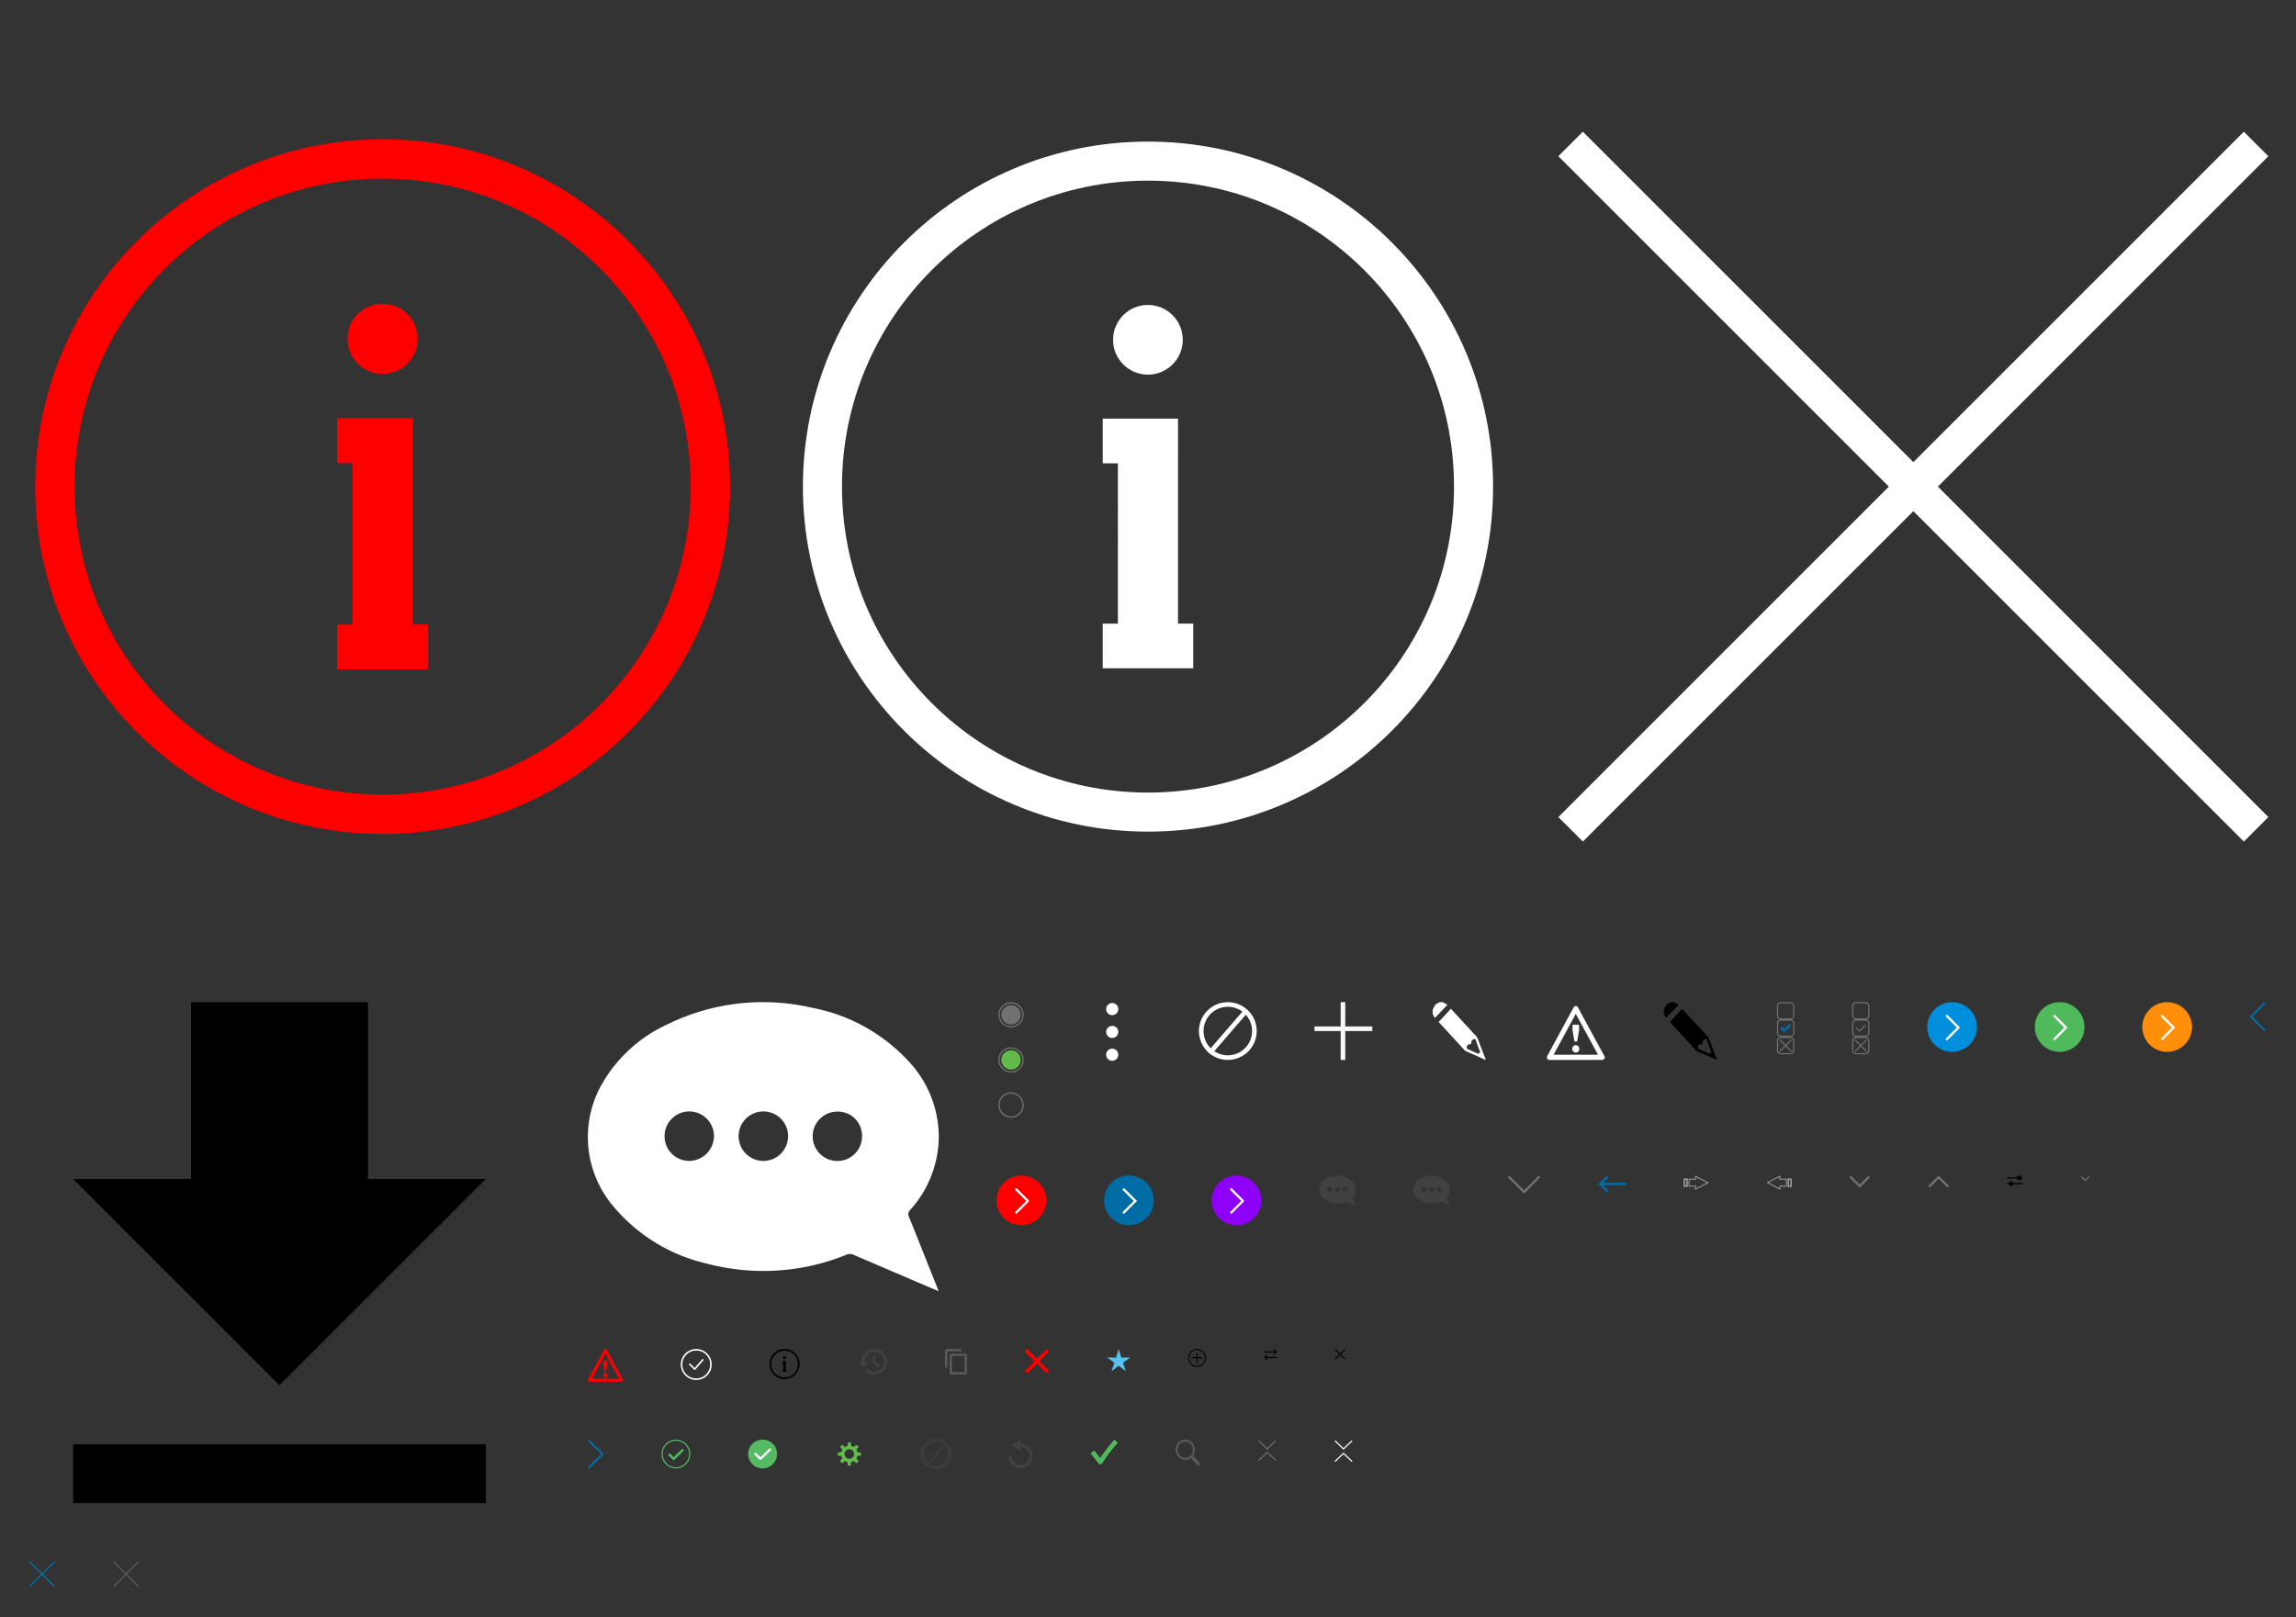<?xml version="1.0" encoding="utf-8"?><svg width="1986" height="1399" viewBox="0 0 1986 1399" xmlns="http://www.w3.org/2000/svg" xmlns:xlink="http://www.w3.org/1999/xlink"><rect x="0" y="0" width="1986" height="1399" fill="#333333" stroke="none"/><view id="Info_icon" viewBox="640.59 1142.09 76.04 76.04"/><svg viewBox="-25 -25 76.04 76.04" width="76.04" height="76.04" x="640.59" y="1142.09" xmlns="http://www.w3.org/2000/svg"><path d="M14.151 10.454h-2.84v1.686h.572v6.048h-.572v1.686h3.413v-1.687h-.574zm11.885 2.565a13.018 13.018 0 1 0-13.018 13.017 13.018 13.018 0 0 0 13.018-13.018zM13.018 1.474A11.544 11.544 0 1 1 1.474 13.018 11.543 11.543 0 0 1 13.018 1.474zM11.7 7.479a1.315 1.315 0 1 0 1.315-1.315A1.315 1.315 0 0 0 11.7 7.479z" fill-rule="evenodd"/></svg><view id="Info_icon_white" viewBox="662 0 662 842"/><svg width="662" height="842" viewBox="-25 -25 662 842" x="662" xmlns="http://www.w3.org/2000/svg"><path fill="#FFF" d="M331.973 337.199h-65.116v38.657h13.116V514.54h-13.116v38.649h78.263v-38.673h-13.165l.018-177.317zM604.5 396.012c.013-164.86-133.623-298.51-298.477-298.523C141.164 97.475 7.513 231.111 7.5 395.965s133.623 298.511 298.477 298.523H306c164.854 0 298.5-133.646 298.5-298.5v.024zM306 131.286c146.187 0 264.702 118.514 264.702 264.702 0 146.187-118.516 264.702-264.702 264.702-146.188 0-264.702-118.516-264.702-264.702-.013-146.18 118.48-264.689 264.655-264.702H306zm-30.219 137.696c0 16.654 13.495 30.148 30.149 30.148 16.661 0 30.148-13.495 30.148-30.148s-13.487-30.156-30.148-30.156c-16.654.001-30.149 13.503-30.149 30.156z"/></svg><view id="WhiteDropDownArrow" viewBox="1129.11 1220.43 66 70"/><svg baseProfile="basic" viewBox="-25 -25 66 70" width="66" height="70" x="1129.11" y="1220.43" xmlns="http://www.w3.org/2000/svg"><path fill="none" stroke="#FFF" d="M15.4 1L8 8.1.6 1m0 18L8 11.9l7.4 7.1"/></svg><view id="accordion_sleek_arrow" viewBox="1279.03 992 78.49 65.66"/><svg width="78.49" height="65.66" viewBox="-25 -25 78.49 65.66" x="1279.03" y="992" xmlns="http://www.w3.org/2000/svg"><g data-name="Group 4398" fill="none" stroke="#707070" stroke-linecap="round" stroke-width="2"><path data-name="Line 308" d="M1.414 1.414l12.829 12.829"/><path data-name="Line 309" d="M27.072 1.414L14.243 14.243"/></g></svg><view id="add_icon" viewBox="1112.04 842 100 100"/><svg width="100" height="100" viewBox="-25 -25 100 100" x="1112.04" y="842" xmlns="http://www.w3.org/2000/svg"><path d="M24.604 0v50M50 23.017H0" fill="none" stroke="#F8F7F7" stroke-width="4" stroke-miterlimit="10"/></svg><view id="adjust_credits" viewBox="1711.07 992 63.5 59"/><svg width="63.5" height="59" viewBox="-25 -25 63.5 59" x="1711.07" y="992" xmlns="http://www.w3.org/2000/svg"><g data-name="Group 4441" transform="translate(-134.5 -888.5)"><path data-name="Line 433" fill="none" stroke="#000" d="M134.5 890.5H148"/><path data-name="Line 434" fill="none" stroke="#000" d="M134.5 895.5H148"/><circle data-name="Ellipse 97" cx="2" cy="2" r="2" transform="translate(143 888.5)"/><circle data-name="Ellipse 98" cx="2" cy="2" r="2" transform="translate(136 893.5)"/></g></svg><view id="alert_red" viewBox="483.5 1142.09 80.39 78.34"/><svg viewBox="-25 -25 80.39 78.34" width="80.39" height="78.34" x="483.5" y="1142.09" xmlns="http://www.w3.org/2000/svg"><defs><style>.agcls-1{fill:red}</style></defs><g id="agic_error_red" transform="translate(-.651 -6.211)"><path id="agPath_217" data-name="Path 217" class="agcls-1" d="M33.32 29v2.351l.95 5.756a.4.4 0 0 0 .367.331h.817a.4.4 0 0 0 .369-.331l.95-5.8V29a.393.393 0 0 0-.369-.392h-2.715a.393.393 0 0 0-.369.392zm0 0" transform="translate(-19.2 -12.579)"/><path id="agPath_218" data-name="Path 218" class="agcls-1" d="M34.86 53.078a1.933 1.933 0 0 0-1.825 1.981 1.846 1.846 0 1 0 3.687 0 1.951 1.951 0 0 0-1.862-1.981zm0 0" transform="translate(-19.032 -26.321)"/><path id="agPath_219" data-name="Path 219" class="agcls-1" d="M30.777 32.348L16.957 6.9a1.25 1.25 0 0 0-2.231 0L.824 32.5a1.445 1.445 0 0 0 0 1.37 1.276 1.276 0 0 0 1.114.685h27.818a1.332 1.332 0 0 0 1.288-1.37 1.42 1.42 0 0 0-.267-.837zm-26.606-.534l11.67-21.493 11.67 21.493zm0 0"/></g></svg><view id="alert_white" viewBox="1312.04 842 100 100"/><svg width="100" height="100" viewBox="-25 -25 100 100" x="1312.04" y="842" xmlns="http://www.w3.org/2000/svg"><g fill="#FFF"><path d="M23.158 20.167v3.868l1.563 9.47a.658.658 0 0 0 .604.544h1.344a.656.656 0 0 0 .606-.544l1.563-9.542v-3.795a.648.648 0 0 0-.607-.645h-4.466a.645.645 0 0 0-.607.644zm2.81 17.004a3.181 3.181 0 0 0-3.002 3.26 3.036 3.036 0 1 0 6.065 0 3.21 3.21 0 0 0-3.063-3.26z"/><path d="M50.561 46.369L27.825 4.504a2.055 2.055 0 0 0-3.67 0L1.285 46.619a2.376 2.376 0 0 0 0 2.254A2.098 2.098 0 0 0 3.118 50h45.764a2.192 2.192 0 0 0 2.119-2.254 2.342 2.342 0 0 0-.44-1.377zm-43.77-.878l19.198-35.359 19.198 35.359H6.791z"/></g></svg><view id="back-to-arrow" viewBox="1357.52 992 74.21 64.72"/><svg width="74.21" height="64.72" viewBox="-25 -25 74.21 64.72" x="1357.52" y="992" xmlns="http://www.w3.org/2000/svg"><g data-name="Group 4375" fill="none" stroke="#006ca5" stroke-width="2"><path data-name="Path 1447" d="M1.189 7.265h23.018"/><path data-name="Path 1448" d="M8.244.719l-6.812 6.6 6.812 6.685"/></g></svg><view id="black_cross" viewBox="1129.65 1142.09 59.21 59.21"/><svg viewBox="-25 -25 59.21 59.21" width="59.21" height="59.21" x="1129.65" y="1142.09" xmlns="http://www.w3.org/2000/svg"><defs><style>.ajcls-1{fill:none;stroke:#000}</style></defs><g id="ajic_delete_course" transform="translate(.354 .354)"><path id="ajLine_86" data-name="Line 86" class="ajcls-1" d="M0 0l8.5 8.5"/><path id="ajLine_87" data-name="Line 87" class="ajcls-1" d="M8.5 0L0 8.5"/></g></svg><view id="block_icon" viewBox="1012.04 842 100 100"/><svg width="100" height="100" viewBox="-25 -25 100 100" x="1012.04" y="842" xmlns="http://www.w3.org/2000/svg"><circle fill="none" stroke="#FFF" stroke-width="4" stroke-miterlimit="10" cx="24.999" cy="24.999" r="22.997"/><path fill="none" stroke="#FFF" stroke-width="4" stroke-miterlimit="10" d="M40.834 7.498L9.167 44.163"/></svg><view id="blueCheckboxBg" viewBox="1512.04 842 65 95"/><svg width="65" height="95" viewBox="-25 -25 65 95" x="1512.04" y="842" xmlns="http://www.w3.org/2000/svg"><path fill="none" stroke="#6F7071" stroke-miterlimit="10" d="M14.499 26.699a2.8 2.8 0 0 1-2.801 2.801H3.299a2.8 2.8 0 0 1-2.8-2.801v-8.398a2.8 2.8 0 0 1 2.8-2.8h8.399a2.8 2.8 0 0 1 2.801 2.8v8.398zm.002-14.958a2.8 2.8 0 0 1-2.801 2.801H3.301a2.8 2.8 0 0 1-2.8-2.801V3.342a2.8 2.8 0 0 1 2.8-2.8H11.7a2.8 2.8 0 0 1 2.801 2.8v8.399z"/><path fill="none" stroke="#0A6CB5" stroke-miterlimit="10" d="M23.965 1558.03l-8.963 8.963 8.963 8.963m-17.93-17.926l8.967 8.963-8.967 8.963"/><path fill="none" stroke="#6F7071" stroke-miterlimit="10" d="M14.499 41.809a2.8 2.8 0 0 1-2.801 2.801h-8.4a2.8 2.8 0 0 1-2.8-2.801V33.41a2.8 2.8 0 0 1 2.8-2.801h8.4a2.8 2.8 0 0 1 2.801 2.801v8.399z"/><path fill="none" stroke="#6F7071" stroke-miterlimit="10" d="M12.501 32.609l-5 5 5 5m-10.005-10l5.005 5-5.005 5"/><path fill="none" stroke="#026BB5" stroke-width="2" d="M3.492 21.843L6.35 24.7l5.031-5.033"/></svg><view id="blueLike" viewBox="932.53 1142.09 70.23 69.24"/><svg width="70.23" height="69.24" viewBox="-25 -25 70.23 69.24" x="932.53" y="1142.09" xmlns="http://www.w3.org/2000/svg"><path fill="#55c2ef" d="M10.115 0l2.287 7.484 7.828-.136-6.412 4.49 2.548 7.403-6.251-4.713-6.251 4.713 2.548-7.403L0 7.348l7.826.136z"/></svg><view id="blue_cross" viewBox="0 1325.5 72.71 72.71"/><svg viewBox="-25 -25 72.71 72.71" width="72.71" height="72.71" y="1325.5" xmlns="http://www.w3.org/2000/svg"><defs><style>.ancls-1{fill:none;stroke:#0072b0}</style></defs><g id="anic_cross" transform="translate(-731.146 -76.146)"><path id="anLine_86" data-name="Line 86" class="ancls-1" transform="translate(731.5 76.5)" d="M0 0l22 22"/><path id="anLine_87" data-name="Line 87" class="ancls-1" transform="translate(731.5 76.5)" d="M22 0L0 22"/></g></svg><view id="chat_icon" viewBox="1197.55 992 81.48 75.92"/><svg viewBox="-25 -25 81.48 75.92" width="81.48" height="75.92" x="1197.55" y="992" xmlns="http://www.w3.org/2000/svg"><defs><style>.aocls-1{fill:#414141}</style></defs><g id="aoic_chat" transform="translate(-67.03 -.081)"><g id="aoPb3Fyp_3_" transform="translate(67.03 .08)"><g id="aoGroup_4194" data-name="Group 4194"><path id="aoPath_1396" data-name="Path 1396" class="aocls-1" d="M529.025 25.843q-3.6-1.541-7.182-3.081a.756.756 0 0 0-.637-.022 19.764 19.764 0 0 1-12.489.817 15.4 15.4 0 0 1-8.4-5.105A9.594 9.594 0 0 1 499.2 7.529a12.986 12.986 0 0 1 5.945-5.457A19.443 19.443 0 0 1 518.133.6a15.743 15.743 0 0 1 8.523 4.685 9.936 9.936 0 0 1 2.811 6.792 9.882 9.882 0 0 1-2.571 6.657.526.526 0 0 0-.1.63c.487 1.184.959 2.384 1.432 3.576.4.99.795 1.987 1.229 3.081-.207-.088-.32-.133-.432-.178zm-24.154-13.7a2.208 2.208 0 0 0 2.241 2.189 2.24 2.24 0 0 0 2.189-2.256 2.215 2.215 0 0 0-4.43.067zm15.458-2.234a2.215 2.215 0 1 0 2.256 2.2 2.176 2.176 0 0 0-2.256-2.203zm-8.816 2.219a2.219 2.219 0 1 0 4.438-.03 2.219 2.219 0 0 0-4.438.03z" transform="translate(-497.989 -.1)"/><path id="aoPath_1398" data-name="Path 1398" class="aocls-1" d="M769.049 134.345c1.7-.021-1.68.01 0 0z" transform="translate(-741.618 -114.66)"/></g></g></g></svg><view id="checkboxBg" viewBox="1577.04 842 65 95"/><svg width="65" height="95" viewBox="-25 -25 65 95" x="1577.04" y="842" xmlns="http://www.w3.org/2000/svg"><path fill="none" stroke="#6F7071" stroke-miterlimit="10" d="M14.499 26.699a2.8 2.8 0 0 1-2.801 2.801H3.299a2.8 2.8 0 0 1-2.8-2.801v-8.398a2.8 2.8 0 0 1 2.8-2.8h8.399a2.8 2.8 0 0 1 2.801 2.8v8.398zm.002-14.958a2.8 2.8 0 0 1-2.801 2.801H3.301a2.8 2.8 0 0 1-2.8-2.801V3.342a2.8 2.8 0 0 1 2.8-2.8H11.7a2.8 2.8 0 0 1 2.801 2.8v8.399z"/><path fill="none" stroke="#707171" d="M3.556 22.162l2.854 2.856 5.035-5.036"/><path fill="none" stroke="#0A6CB5" stroke-miterlimit="10" d="M23.965 1558.03l-8.963 8.963 8.963 8.963m-17.93-17.926l8.967 8.963-8.967 8.963"/><g fill="none" stroke="#6F7071" stroke-miterlimit="10"><path d="M14.499 41.808a2.8 2.8 0 0 1-2.801 2.801h-8.4a2.8 2.8 0 0 1-2.8-2.801V33.41a2.8 2.8 0 0 1 2.8-2.8h8.4a2.8 2.8 0 0 1 2.801 2.8v8.398z"/><path d="M12.501 32.609l-5 5 5 5m-10.005-10l5.005 5-5.005 5"/></g></svg><view id="correct_icon" viewBox="918.36 1220.43 73.54 72.67"/><svg viewBox="-25 -25 73.54 72.67" width="73.54" height="72.67" x="918.36" y="1220.43" xmlns="http://www.w3.org/2000/svg"><path d="M1.57 10.672l6.791 8.6A193.179 193.179 0 0 1 22.047 1.335" fill="none" stroke="#50b95b" stroke-width="4"/></svg><view id="down_arrow" viewBox="1574.43 992 68.32 60.58"/><svg viewBox="-25 -25 68.32 60.58" width="68.32" height="60.58" x="1574.43" y="992" xmlns="http://www.w3.org/2000/svg"><defs><style>.arcls-1{fill:none;stroke:#707070;stroke-linecap:round;stroke-width:2px}</style></defs><g id="ardown_arrow" transform="translate(-108.086 -380.086)"><path id="arLine_308" data-name="Line 308" class="arcls-1" transform="translate(109.5 381.5)" d="M0 0l7.748 7.748"/><path id="arLine_309" data-name="Line 309" class="arcls-1" transform="translate(117.248 381.5)" d="M7.748 0L0 7.748"/></g></svg><view id="download-button" viewBox="0 842 483.5 483.5"/><svg width="483.5" height="483.5" viewBox="-25 -25 483.5 483.5" y="842" xmlns="http://www.w3.org/2000/svg"><path d="M395.25 153h-102V0h-153v153h-102l178.5 178.5L395.25 153zm-357 229.5v51h357v-51h-357z"/></svg><view id="edit_black" viewBox="1412.04 842 100 100"/><svg width="100" height="100" viewBox="-25 -25 100 100" x="1412.04" y="842" xmlns="http://www.w3.org/2000/svg"><path d="M47.827 50.004c-5.706-2.723-11.413-5.197-17.112-7.672-.229-.249-.684-.494-.912-.742-7.305-7.921-14.602-16.091-22.14-24.012-.233-.248-.233-.248-.233-.497 3.421-3.714 7.076-7.439 10.498-11.386l6.39 6.931 15.75 17.082a8.729 8.729 0 0 1 1.142 1.974c2.054 5.449 4.108 10.896 6.16 16.094 0 .25.229.494.458.742l-.001 1.486zM35.502 36.389h-.229a2.979 2.979 0 0 0-3.65 2.97c.055.367.213.711.457.99 2.977 1.483 6.161 2.725 9.129 4.207.229.25.912-.248 1.369-.492.229-.494.912-.742.458-1.732-1.37-3.221-2.515-6.438-3.64-9.902-.244-.498-.697-.498-1.155-.498-2.281.742-2.739 1.733-2.739 4.457zM10.863 0l4.108 2.226c-3.65 3.946-7.304 7.672-10.726 11.386a7.916 7.916 0 0 1-2.064-4.207V6.682a32.814 32.814 0 0 1 2.052-3.947C5.145 1.251 6.972.762 8.341.012L10.863 0z"/></svg><view id="edit_white" viewBox="1212.04 842 100 100"/><svg width="100" height="100" viewBox="-25 -25 100 100" x="1212.04" y="842" xmlns="http://www.w3.org/2000/svg"><path d="M47.827 50.004c-5.706-2.723-11.413-5.197-17.112-7.672-.229-.249-.684-.494-.912-.742-7.305-7.921-14.602-16.091-22.14-24.012-.233-.248-.233-.248-.233-.497 3.421-3.714 7.076-7.439 10.498-11.386l6.39 6.931 15.751 17.082a8.8 8.8 0 0 1 1.141 1.973c2.053 5.45 4.108 10.896 6.16 16.094 0 .25.229.494.458.742v1.487zM35.502 36.389h-.229a2.979 2.979 0 0 0-3.65 2.97c.055.367.213.711.457.991 2.977 1.483 6.161 2.724 9.129 4.207.229.249.912-.249 1.369-.493.229-.494.912-.742.458-1.732-1.37-3.221-2.515-6.438-3.639-9.902-.245-.498-.698-.498-1.156-.498-2.281.742-2.739 1.733-2.739 4.457zM10.863 0l4.108 2.226c-3.65 3.946-7.304 7.672-10.726 11.386a7.916 7.916 0 0 1-2.064-4.207V6.682a32.814 32.814 0 0 1 2.052-3.947C5.145 1.251 6.972.762 8.341.012L10.863 0z" fill="#FFF"/></svg><view id="elective_completed" viewBox="930.05 992 93.01 93.01"/><svg width="93.01" height="93.01" viewBox="-25 -25 93.01 93.01" x="930.05" y="992" xmlns="http://www.w3.org/2000/svg"><g data-name="Group 5220"><g data-name="Group 4562"><g data-name="Group 4557"><path data-name="Path 1260" d="M21.506 1A20.506 20.506 0 1 1 1 21.506 20.506 20.506 0 0 1 21.506 1z" fill="#006ca5" stroke="#006ca5" stroke-width="2"/></g></g><g data-name="Group 4561" fill="none" stroke="#fff" stroke-linecap="round" stroke-width="2"><path data-name="Line 308" d="M17 32.001l10-10"/><path data-name="Line 309" d="M17 12.001l10 10"/></g></g></svg><view id="elective_enrolled" viewBox="1642.04 842 93.01 93.01"/><svg width="93.01" height="93.01" viewBox="-25 -25 93.01 93.01" x="1642.04" y="842" xmlns="http://www.w3.org/2000/svg"><path fill="#008FDD" stroke="#008FDD" stroke-width="2" d="M21.506 1c11.325 0 20.507 9.181 20.507 20.506 0 11.326-9.182 20.506-20.507 20.506S1 32.832 1 21.506h0C1 10.181 10.18 1 21.506 1z"/><path d="M17 32.001l10-10m-10-10l10 10" fill="none" stroke="#FFF" stroke-width="2" stroke-linecap="round"/></svg><view id="elective_error" viewBox="837.04 992 93.01 93.01"/><svg width="93.01" height="93.01" viewBox="-25 -25 93.01 93.01" x="837.04" y="992" xmlns="http://www.w3.org/2000/svg"><path fill="red" stroke="red" stroke-width="2" d="M21.506 1c11.325 0 20.507 9.181 20.507 20.506 0 11.326-9.182 20.506-20.507 20.506S1 32.832 1 21.506h0C1 10.181 10.18 1 21.506 1z"/><path d="M17 32.001l10-10m-10-10l10 10" fill="none" stroke="#FFF" stroke-width="2" stroke-linecap="round"/></svg><view id="elective_planned" viewBox="1735.05 842 93.01 93.01"/><svg width="93.01" height="93.01" viewBox="-25 -25 93.01 93.01" x="1735.05" y="842" xmlns="http://www.w3.org/2000/svg"><path fill="#50B95B" stroke="#50B95B" stroke-width="2" d="M21.506 1c11.325 0 20.507 9.181 20.507 20.506 0 11.326-9.182 20.506-20.507 20.506S1 32.832 1 21.506h0C1 10.181 10.18 1 21.506 1z"/><path d="M17 32.001l10-10m-10-10l10 10" fill="none" stroke="#FFF" stroke-width="2" stroke-linecap="round"/></svg><view id="elective_recommended" viewBox="1023.06 992 93.01 93.01"/><svg width="93.01" height="93.01" viewBox="-25 -25 93.01 93.01" x="1023.06" y="992" xmlns="http://www.w3.org/2000/svg"><path fill="#8F00F8" stroke="#8F00F8" stroke-width="2" d="M21.506 1c11.325 0 20.507 9.181 20.507 20.506 0 11.326-9.182 20.506-20.507 20.506S1 32.832 1 21.506h0C1 10.181 10.18 1 21.506 1z"/><path d="M17 32.001l10-10m-10-10l10 10" fill="none" stroke="#FFF" stroke-width="2" stroke-linecap="round"/></svg><view id="elective_suppressed" viewBox="1828.06 842 93.01 93.01"/><svg width="93.01" height="93.01" viewBox="-25 -25 93.01 93.01" x="1828.06" y="842" xmlns="http://www.w3.org/2000/svg"><path fill="#FF8E0B" stroke="#FF8E0B" stroke-width="2" d="M21.506 1c11.325 0 20.507 9.181 20.507 20.506 0 11.326-9.182 20.506-20.507 20.506S1 32.832 1 21.506h0C1 10.181 10.18 1 21.506 1z"/><path d="M17 32.001l10-10m-10-10l10 10" fill="none" stroke="#FFF" stroke-width="2" stroke-linecap="round"/></svg><view id="grayDropDownArrow" viewBox="1063.11 1220.43 66 70"/><svg baseProfile="basic" viewBox="-25 -25 66 70" width="66" height="70" x="1063.11" y="1220.43" xmlns="http://www.w3.org/2000/svg"><path fill="none" stroke="#6F6F70" d="M15.4 1L8 8.1.6 1m14.8 17L8 10.9.6 18"/></svg><view id="greenCheckIcon" viewBox="622.16 1220.43 75 75"/><svg width="75" height="75" viewBox="-25 -25 75 75" x="622.16" y="1220.43" xmlns="http://www.w3.org/2000/svg"><circle fill="#54BA63" cx="12.5" cy="428.4" r="15.7"/><path fill="none" stroke="#FFF" stroke-width="2" stroke-linecap="round" stroke-linejoin="round" stroke-miterlimit="10" d="M4.7 428.3l5.401 5.4 10.3-10.2"/><circle fill="#54BA63" cx="12.5" cy="12.5" r="12.499"/><path fill="none" stroke="#FFF" stroke-width="2" stroke-linecap="round" stroke-linejoin="round" stroke-miterlimit="10" d="M6.29 12.421l4.3 4.299 8.201-8.121"/></svg><view id="greenSetting" viewBox="697.16 1220.43 75 75"/><svg width="75" height="75" viewBox="-25 -25 75 75" x="697.16" y="1220.43" xmlns="http://www.w3.org/2000/svg"><path fill="#62BC4B" d="M22.029 13.9a.542.542 0 0 0 .499-.531v-1.735a.543.543 0 0 0-.499-.533l-2.073-.133a.79.79 0 0 1-.652-.506l-.553-1.332a.778.778 0 0 1 .1-.816l1.377-1.561a.542.542 0 0 0-.023-.728l-1.227-1.231a.538.538 0 0 0-.727-.023L16.688 6.15a.782.782 0 0 1-.818.1l-1.334-.551a.791.791 0 0 1-.508-.65l-.129-2.076a.542.542 0 0 0-.531-.5h-1.736a.54.54 0 0 0-.531.5l-.129 2.076a.793.793 0 0 1-.508.65l-1.332.552a.785.785 0 0 1-.82-.1L6.751 4.773a.543.543 0 0 0-.73.023l-1.226 1.23a.54.54 0 0 0-.023.727l1.377 1.563a.782.782 0 0 1 .1.818l-.553 1.328a.789.789 0 0 1-.651.506l-2.073.133a.543.543 0 0 0-.5.533v1.735c0 .275.224.514.5.533l2.072.129a.793.793 0 0 1 .652.508l.553 1.334a.781.781 0 0 1-.1.818l-1.377 1.561a.542.542 0 0 0 .022.729L6.02 20.21a.544.544 0 0 0 .73.021l1.561-1.379a.774.774 0 0 1 .818-.1l1.334.555c.264.082.49.375.508.648l.129 2.072c.018.273.256.5.531.5h1.736a.542.542 0 0 0 .531-.5l.129-2.072a.786.786 0 0 1 .508-.648l1.334-.555a.773.773 0 0 1 .818.1l1.563 1.379c.205.184.533.17.727-.023l1.227-1.227a.543.543 0 0 0 .023-.729l-1.377-1.561a.781.781 0 0 1-.1-.818l.553-1.334a.786.786 0 0 1 .652-.508l2.074-.131zm-9.526 2.77a4.174 4.174 0 0 1-4.17-4.17 4.173 4.173 0 0 1 4.17-4.164 4.172 4.172 0 0 1 4.166 4.164 4.173 4.173 0 0 1-4.166 4.17z"/></svg><view id="greenTickIcon" viewBox="547.16 1220.43 75 75"/><svg width="75" height="75" viewBox="-25 -25 75 75" x="547.16" y="1220.43" xmlns="http://www.w3.org/2000/svg"><circle fill="#54BA63" cx="12.5" cy="428.4" r="15.7"/><path fill="none" stroke="#FFF" stroke-width="2" stroke-linecap="round" stroke-linejoin="round" stroke-miterlimit="10" d="M4.7 428.3l5.401 5.4 10.3-10.2"/><g fill="none" stroke="#54BA63" stroke-miterlimit="10"><circle cx="12.5" cy="12.5" r="11.961"/><path stroke-width="2" d="M6.29 12.421l4.3 4.299 8.201-8.121"/></g></svg><view id="ic_Search" viewBox="991.9 1220.43 71.21 72.5"/><svg viewBox="-25 -25 71.21 72.5" width="71.21" height="72.5" x="991.9" y="1220.43" xmlns="http://www.w3.org/2000/svg"><path data-name="Search Glyph background" fill="transparent" d="M0 0h21.212v22.496H0z"/><path d="M19.96 22.494a1.226 1.226 0 0 1-.907-.412l-5.8-6.156h-.005a7.837 7.837 0 0 1-4.88 1.707h-.035a8.1 8.1 0 0 1-5.882-2.608A9.113 9.113 0 0 1 0 8.787a9.073 9.073 0 0 1 2.408-6.224A8.064 8.064 0 0 1 8.238 0h.036a8.1 8.1 0 0 1 5.882 2.608 9.113 9.113 0 0 1 2.451 6.242 9.012 9.012 0 0 1-1.591 5.193l5.807 6.157a1.381 1.381 0 0 1 .349 1.3 1.291 1.291 0 0 1-.9.952 1.186 1.186 0 0 1-.312.042zM8.248 1.764a6.443 6.443 0 0 0-4.66 2.051 7.366 7.366 0 0 0 .034 9.971 6.482 6.482 0 0 0 4.706 2.087h.026a6.449 6.449 0 0 0 4.665-2.052 7.365 7.365 0 0 0-.034-9.971 6.479 6.479 0 0 0-4.706-2.086z" fill="#595959"/></svg><view id="ic_chat" viewBox="1116.07 992 81.48 75.92"/><svg viewBox="-25 -25 81.48 75.92" width="81.48" height="75.92" x="1116.07" y="992" xmlns="http://www.w3.org/2000/svg"><defs><style>.bgcls-1{fill:#414141}</style></defs><g id="bgic_chat" transform="translate(-67.03 -.081)"><g id="bgPb3Fyp_3_" transform="translate(67.03 .08)"><g id="bgGroup_4194" data-name="Group 4194"><path id="bgPath_1396" data-name="Path 1396" class="bgcls-1" d="M529.025 25.843q-3.6-1.541-7.182-3.081a.756.756 0 0 0-.637-.022 19.764 19.764 0 0 1-12.489.817 15.4 15.4 0 0 1-8.4-5.105A9.594 9.594 0 0 1 499.2 7.529a12.986 12.986 0 0 1 5.945-5.457A19.443 19.443 0 0 1 518.133.6a15.743 15.743 0 0 1 8.523 4.685 9.936 9.936 0 0 1 2.811 6.792 9.882 9.882 0 0 1-2.571 6.657.526.526 0 0 0-.1.63c.487 1.184.959 2.384 1.432 3.576.4.99.795 1.987 1.229 3.081-.207-.088-.32-.133-.432-.178zm-24.154-13.7a2.208 2.208 0 0 0 2.241 2.189 2.24 2.24 0 0 0 2.189-2.256 2.215 2.215 0 0 0-4.43.067zm15.458-2.234a2.215 2.215 0 1 0 2.256 2.2 2.176 2.176 0 0 0-2.256-2.203zm-8.816 2.219a2.219 2.219 0 1 0 4.438-.03 2.219 2.219 0 0 0-4.438.03z" transform="translate(-497.989 -.1)"/><path id="bgPath_1398" data-name="Path 1398" class="bgcls-1" d="M769.049 134.345c1.7-.021-1.68.01 0 0z" transform="translate(-741.618 -114.66)"/></g></g></g></svg><view id="ic_chat-white" viewBox="483.5 842 353.54 300.09"/><svg width="353.54" height="300.09" viewBox="250.24 -25.12 353.54 300.09" x="483.5" y="842" xmlns="http://www.w3.org/2000/svg"><g fill="#FFF"><path d="M574.514 248.245a48176.748 48176.748 0 0 1-69.261-29.712 7.292 7.292 0 0 0-6.144-.213 190.594 190.594 0 0 1-120.438 7.879 148.51 148.51 0 0 1-81.006-49.23c-25.314-29.383-29.614-71.437-10.771-105.336a125.233 125.233 0 0 1 57.331-52.625 187.498 187.498 0 0 1 125.25-14.195 151.827 151.827 0 0 1 82.193 45.18 95.824 95.824 0 0 1 27.107 65.499 95.292 95.292 0 0 1-24.793 64.197 5.07 5.07 0 0 0-.965 6.075c4.696 11.418 9.248 22.99 13.81 34.486 3.858 9.547 7.667 19.161 11.853 29.711-1.997-.848-3.086-1.282-4.166-1.716zM341.583 116.128c.1 11.759 9.713 21.212 21.473 21.111l.138-.001c11.798-.27 21.197-9.956 21.11-21.756-.178-11.797-9.886-21.216-21.684-21.038-11.797.179-21.216 9.887-21.037 21.684zm149.069-21.544c-11.795.219-21.18 9.958-20.961 21.753.219 11.795 9.957 21.18 21.752 20.961 11.696-.217 21.043-9.8 20.965-21.498.152-11.588-9.119-21.105-20.707-21.257-.35-.005-.699 0-1.049.012v.029zm-85.017 21.399c.08 11.818 9.727 21.335 21.545 21.255s21.334-9.727 21.254-21.544c-.08-11.818-9.726-21.334-21.544-21.254-11.82.08-21.334 9.725-21.255 21.543z"/><path d="M539.748 189.824c16.395-.203-16.201.096 0 0z"/></g></svg><view id="icon-duplicate" viewBox="792.42 1142.09 69 72"/><svg width="69" height="72" viewBox="-25 -25 69 72" x="792.42" y="1142.09" xmlns="http://www.w3.org/2000/svg"><path d="M14 0H2a2.006 2.006 0 0 0-2 2v14h2V2h12zm3 4H6a2.006 2.006 0 0 0-2 2v14a2.006 2.006 0 0 0 2 2h11a2.006 2.006 0 0 0 2-2V6a2.006 2.006 0 0 0-2-2zm0 16H6V6h11z" fill="#5b5b5b"/></svg><view id="inactive_icon" viewBox="772.16 1220.43 74.98 74.98"/><svg id="bjic_block" viewBox="-25 -25 74.98 74.98" width="74.98" height="74.98" x="772.16" y="1220.43" xmlns="http://www.w3.org/2000/svg"><defs><style>.bjcls-1{fill:none;stroke:#3b3b3b;stroke-width:2px}</style></defs><g id="bjEllipse_90" data-name="Ellipse 90" class="bjcls-1"><circle cx="12.489" cy="12.489" r="12.489"/><circle cx="12.489" cy="12.489" r="11.489" fill="none"/></g><path id="bjLine_408" data-name="Line 408" class="bjcls-1" transform="translate(4.58 3.746)" d="M15.82 0L0 18.317"/></svg><view id="info_icon_red" viewBox="0 0 662 842"/><svg width="662" height="842" viewBox="-25 -25 662 842" xmlns="http://www.w3.org/2000/svg"><path fill="red" d="M332.148 336.804h-65.553v38.917h13.204v139.612h-13.204v38.911h78.787V515.31h-13.254l.02-178.506zM606.5 396.012c.013-165.963-134.518-300.51-300.477-300.523C140.059 95.475 5.513 230.006 5.5 395.965s134.518 300.511 300.477 300.523H306c165.959 0 300.5-134.541 300.5-300.5v.024zM306 129.513c147.167 0 266.476 119.307 266.476 266.476 0 147.167-119.309 266.476-266.476 266.476-147.168 0-266.475-119.309-266.475-266.476-.013-147.159 119.273-266.463 266.428-266.476H306zm-30.422 138.618c0 16.765 13.587 30.352 30.352 30.352 16.771 0 30.352-13.586 30.352-30.352s-13.581-30.357-30.352-30.357c-16.765 0-30.352 13.592-30.352 30.357z"/></svg><view id="left_arrow" viewBox="1921.07 842 63.66 75.2"/><svg viewBox="-25 -25 63.66 75.2" width="63.66" height="75.2" x="1921.07" y="842" xmlns="http://www.w3.org/2000/svg"><path d="M13.13 24.671L1.06 12.6 13.13.53" fill="none" stroke="#0072b0" stroke-miterlimit="10" stroke-width="1.5" fill-rule="evenodd"/></svg><view id="more_white_icon" viewBox="912.04 842 100 101.5"/><svg width="100" height="101.5" viewBox="-25 -25.75 100 101.5" x="912.04" y="842" xmlns="http://www.w3.org/2000/svg"><g transform="translate(-1128 -211)" fill="#FFF"><circle cx="1153" cy="216.263" r="5.263"/><circle cx="1153" cy="236" r="5.263"/><circle cx="1153" cy="255.738" r="5.264"/></g></svg><view id="move_course_icon" viewBox="1068.18 1142.09 61.47 59.89"/><svg viewBox="-25 -25 61.47 59.89" width="61.47" height="59.89" x="1068.18" y="1142.09" xmlns="http://www.w3.org/2000/svg"><g data-name="Group 3963"><path data-name="Path 1360" d="M8.265 4.339l.69.69 2.515-2.515L8.954 0l-.69.69 1.337 1.337H.519v.976h9.083z"/><path data-name="Path 1361" d="M11.473 6.89h-9.6l1.332-1.337-.69-.69L0 7.378l2.515 2.515.69-.69-1.337-1.338h9.6z"/></g></svg><view id="plan_history" viewBox="716.63 1142.09 75.79 72.12"/><svg viewBox="-25 -25 75.79 72.12" width="75.79" height="72.12" x="716.63" y="1142.09" xmlns="http://www.w3.org/2000/svg"><defs><style>.bocls-1{fill:#414141}</style></defs><g id="boic_history" transform="translate(0 .001)"><path id="boPath_1400" data-name="Path 1400" class="bocls-1" d="M6.939 18.98l1.708-1.708a8.528 8.528 0 0 0 6.939 2.454 8.315 8.315 0 0 0 5.222-2.481 8.61 8.61 0 1 0-14.696-6.093h3.55q-2.44 2.427-4.889 4.88A764.145 764.145 0 0 0 0 11.242c.009-.027.027-.045.036-.072h3.6a10.984 10.984 0 0 1 4.309-8.754A10.639 10.639 0 0 1 14.794.1a11.056 11.056 0 1 1-7.855 18.88z" transform="translate(0 -.097)"/><path id="boPath_1401" data-name="Path 1401" class="bocls-1" d="M149.936 68.6h1.825v.315c0 1.528.009 3.056-.009 4.584a.479.479 0 0 0 .261.476q1.887 1.105 3.766 2.229c.081.045.162.1.27.171-.288.494-.575.98-.872 1.474-.1-.054-.171-.09-.243-.135q-2.4-1.429-4.808-2.849a.344.344 0 0 1-.225-.324q.013-2.885.009-5.77c.008-.054.017-.099.026-.171z" transform="translate(-136.427 -62.443)"/></g></svg><view id="radioBtn-sprite" viewBox="837.04 842 75 150"/><svg width="75" height="150" viewBox="-25 -25 75 150" x="837.04" y="842" xmlns="http://www.w3.org/2000/svg"><path fill="#717172" d="M12.497 0c6.16 0 11.093 5.152 10.984 11.312-.229 5.717-4.934 10.421-10.655 10.53-6.155.224-11.308-4.814-11.308-10.979C1.518 4.929 6.447 0 12.497 0m0 1.121c-6.05 0-10.869 5.486-9.633 11.761.673 3.922 3.807 7.057 7.729 7.729 6.28 1.121 11.76-3.583 11.76-9.633.001-5.376-4.474-9.857-9.856-9.857"/><path fill="#717172" d="M20.898 10.979c0 4.595-3.807 8.402-8.402 8.402-4.595 0-8.402-3.808-8.402-8.402s3.807-8.402 8.402-8.402c4.596-.001 8.402 3.807 8.402 8.402m-8.401 28.045c6.05 0 10.984 4.929 10.984 10.979s-4.934 10.983-10.984 10.983S1.518 56.052 1.518 50.003c.109-6.05 4.929-10.979 10.979-10.979m0 1.122c-5.377 0-9.857 4.365-9.857 9.857 0 5.382 4.365 9.856 9.857 9.856 5.382 0 9.857-4.365 9.857-9.856 0-5.377-4.366-9.857-9.857-9.857"/><path fill="#63BA4A" d="M20.898 50.003c0 4.595-3.807 8.401-8.402 8.401-4.595 0-8.402-3.807-8.402-8.401s3.807-8.402 8.402-8.402c4.705 0 8.402 3.807 8.402 8.402"/><path fill="#717172" d="M12.497 78.054c6.05 0 10.984 4.923 10.984 10.973 0 6.051-4.934 10.974-10.984 10.974S1.518 95.078 1.518 89.027c.109-6.05 4.929-10.973 10.979-10.973m0 1.116c-5.377 0-9.857 4.376-9.857 9.856 0 5.372 4.365 9.857 9.857 9.857 5.382 0 9.857-4.365 9.857-9.857a9.803 9.803 0 0 0-9.857-9.856"/></svg><view id="reset_plan" viewBox="847.14 1220.43 71.22 74.81"/><svg viewBox="-25 -25 71.22 74.81" width="71.22" height="74.81" x="847.14" y="1220.43" xmlns="http://www.w3.org/2000/svg"><g data-name="Group 4191"><path data-name="Path 1391" d="M10.679 0v3.588a10.531 10.531 0 0 1 8.732 4.733 10.1 10.1 0 0 1 1.664 7.521 10.6 10.6 0 0 1-21.073-1.6h2.94a7.625 7.625 0 0 0 3.761 6.528 7.362 7.362 0 0 0 5.511.908 7.618 7.618 0 0 0-1.535-15.064v3.609C8.194 8.494 5.773 6.83 3.331 5.122a1.89 1.89 0 0 0 .216-.173C5.838 3.35 8.129 1.772 10.442.173A1.4 1.4 0 0 0 10.636 0z" fill="#414141"/></g></svg><view id="right_arrow" viewBox="483.5 1220.43 63.66 75.2"/><svg viewBox="-25 -25 63.66 75.2" width="63.66" height="75.2" x="483.5" y="1220.43" xmlns="http://www.w3.org/2000/svg"><path d="M.53.53L12.6 12.601.53 24.671" fill="none" stroke="#0072b0" stroke-miterlimit="10" stroke-width="1.5" fill-rule="evenodd"/></svg><view id="selectArrow" viewBox="1774.57 992 58 55"/><svg width="58" height="55" viewBox="-25 -25 58 55" x="1774.57" y="992" xmlns="http://www.w3.org/2000/svg"><path fill="none" stroke="#707171" d="M.5.75l3.503 3.5L7.5.75"/></svg><view id="select_course" viewBox="1002.76 1142.09 65.42 65.42"/><svg width="65.42" height="65.42" viewBox="-25 -25 65.42 65.42" x="1002.76" y="1142.09" xmlns="http://www.w3.org/2000/svg"><g data-name="Group 4456"><path d="M15.424 7.712a7.712 7.712 0 1 0-7.712 7.712 7.712 7.712 0 0 0 7.712-7.712zM7.712.873A6.839 6.839 0 1 1 .873 7.712 6.838 6.838 0 0 1 7.712.873z" fill-rule="evenodd" data-name="Group 767"/><path data-name="Path 1459" d="M7.678 3.702v8.091" fill="none" stroke="#000" stroke-linecap="round"/><path data-name="Line 435" fill="none" stroke="#000" stroke-linecap="round" d="M3.498 7.56h8"/></g></svg><view id="shift_left" viewBox="1503.08 992 71.35 62.39"/><svg viewBox="-25 -25 71.35 62.39" width="71.35" height="62.39" x="1503.08" y="992" xmlns="http://www.w3.org/2000/svg"><defs><style>.bucls-1{fill:none;stroke:#a3a3a3;stroke-width:.75px}</style></defs><g id="buic_shift_left" transform="rotate(180 28.607 -3.723)"><path id="buPath_1356" data-name="Path 1356" class="bucls-1" d="M58.729-2.02H64.4v-2.535L75.041 1.1 64.4 6.6V4.025h-5.671z" transform="translate(-18.635 -14.66)"/><g id="buRectangle_724" data-name="Rectangle 724" class="bucls-1"><path d="M0 0h2.73v6.5H0z" transform="translate(35.866 -16.916)"/><path fill="none" d="M.375.375h1.98v5.75H.375z" transform="translate(35.866 -16.916)"/></g></g></svg><view id="shift_right" viewBox="1431.73 992 71.35 62.39"/><svg viewBox="-25 -25 71.35 62.39" width="71.35" height="62.39" x="1431.73" y="992" xmlns="http://www.w3.org/2000/svg"><defs><style>.bvcls-1{fill:none;stroke:#a3a3a3;stroke-width:.75px}</style></defs><g id="bvic_shift_right" transform="translate(-35.866 19.839)"><path id="bvPath_1356" data-name="Path 1356" class="bvcls-1" d="M58.729-2.02H64.4v-2.535L75.041 1.1 64.4 6.6V4.025h-5.671z" transform="translate(-18.635 -14.66)"/><g id="bvRectangle_724" data-name="Rectangle 724" class="bvcls-1"><path d="M0 0h2.73v6.5H0z" transform="translate(35.866 -16.916)"/><path fill="none" d="M.375.375h1.98v5.75H.375z" transform="translate(35.866 -16.916)"/></g></g></svg><view id="up_arrow" viewBox="1642.75 992 68.32 60.58"/><svg viewBox="-25 -25 68.32 60.58" width="68.32" height="60.58" x="1642.75" y="992" xmlns="http://www.w3.org/2000/svg"><defs><style>.bwcls-1{fill:none;stroke:#707070;stroke-linecap:round;stroke-width:2px}</style></defs><g id="bwuparrow" transform="rotate(180 63.205 195.331)"><path id="bwLine_308" data-name="Line 308" class="bwcls-1" transform="translate(109.5 381.5)" d="M0 0l7.748 7.748"/><path id="bwLine_309" data-name="Line 309" class="bwcls-1" transform="translate(117.248 381.5)" d="M7.748 0L0 7.748"/></g></svg><view id="validate_icon" viewBox="563.89 1142.09 76.7 76.77"/><svg viewBox="-25 -25 76.7 76.77" width="76.7" height="76.77" x="563.89" y="1142.09" xmlns="http://www.w3.org/2000/svg"><path d="M13.35 26.768a13.157 13.157 0 0 1-9.435-3.948A13.351 13.351 0 0 1 13.35 0a13.157 13.157 0 0 1 9.436 3.948 13.351 13.351 0 0 1-9.436 22.82zm0-25.43a11.951 11.951 0 0 0-8.5 3.547 12.012 12.012 0 0 0 8.5 20.545 11.951 11.951 0 0 0 8.5-3.547 12.012 12.012 0 0 0-8.5-20.545zm6.09 7.5a.65.65 0 0 0-.937.067L11.95 16.4l-3.748-3.748a.663.663 0 0 0-.937.937l4.283 4.283c.067.067.067.067.134.067a.066.066 0 0 1 .067.067c.067 0 .134.067.268.067A.4.4 0 0 0 12.28 18l.067-.067c.067 0 .067-.067.134-.067l7.027-8.03a.8.8 0 0 0-.067-1.002z" fill="#fff"/></svg><view id="warning-informational-modal-close" viewBox="72.71 1325.5 72.71 72.71"/><svg width="72.71" height="72.71" viewBox="-25 -25 72.71 72.71" x="72.71" y="1325.5" xmlns="http://www.w3.org/2000/svg"><g data-name="Group 4354"><g data-name="Group 3210" fill="none" stroke="#5b5b5b"><path data-name="Line 86" d="M.353.353l22 22"/><path data-name="Line 87" d="M22.353.353l-22 22"/></g></g></svg><view id="white_cross" viewBox="1324 0 662 842"/><svg width="662" height="842" viewBox="-25 -25 662 842" x="1324" xmlns="http://www.w3.org/2000/svg"><path d="M9.543 99.541l592.945 592.945m0-592.945L9.543 692.486" fill="none" stroke="#FFF" stroke-width="30" stroke-miterlimit="10"/></svg><view id="wrong_icon" viewBox="861.42 1142.09 71.11 71.11"/><svg viewBox="-25 -25 71.11 71.11" width="71.11" height="71.11" x="861.42" y="1142.09" xmlns="http://www.w3.org/2000/svg"><defs><style>.cacls-1{fill:none;stroke:red;stroke-width:3px}</style></defs><g id="caic_wrong" transform="translate(-43.442 -700.936)"><path id="caPath_1389" data-name="Path 1389" class="cacls-1" d="M-13194.5-5079l-18.993 18.993" transform="translate(13258 5781)"/><path id="caPath_1390" data-name="Path 1390" class="cacls-1" d="M-13194.5-5079l-18.993 18.993" transform="rotate(90 -9465.5 4449.993)"/></g></svg></svg>